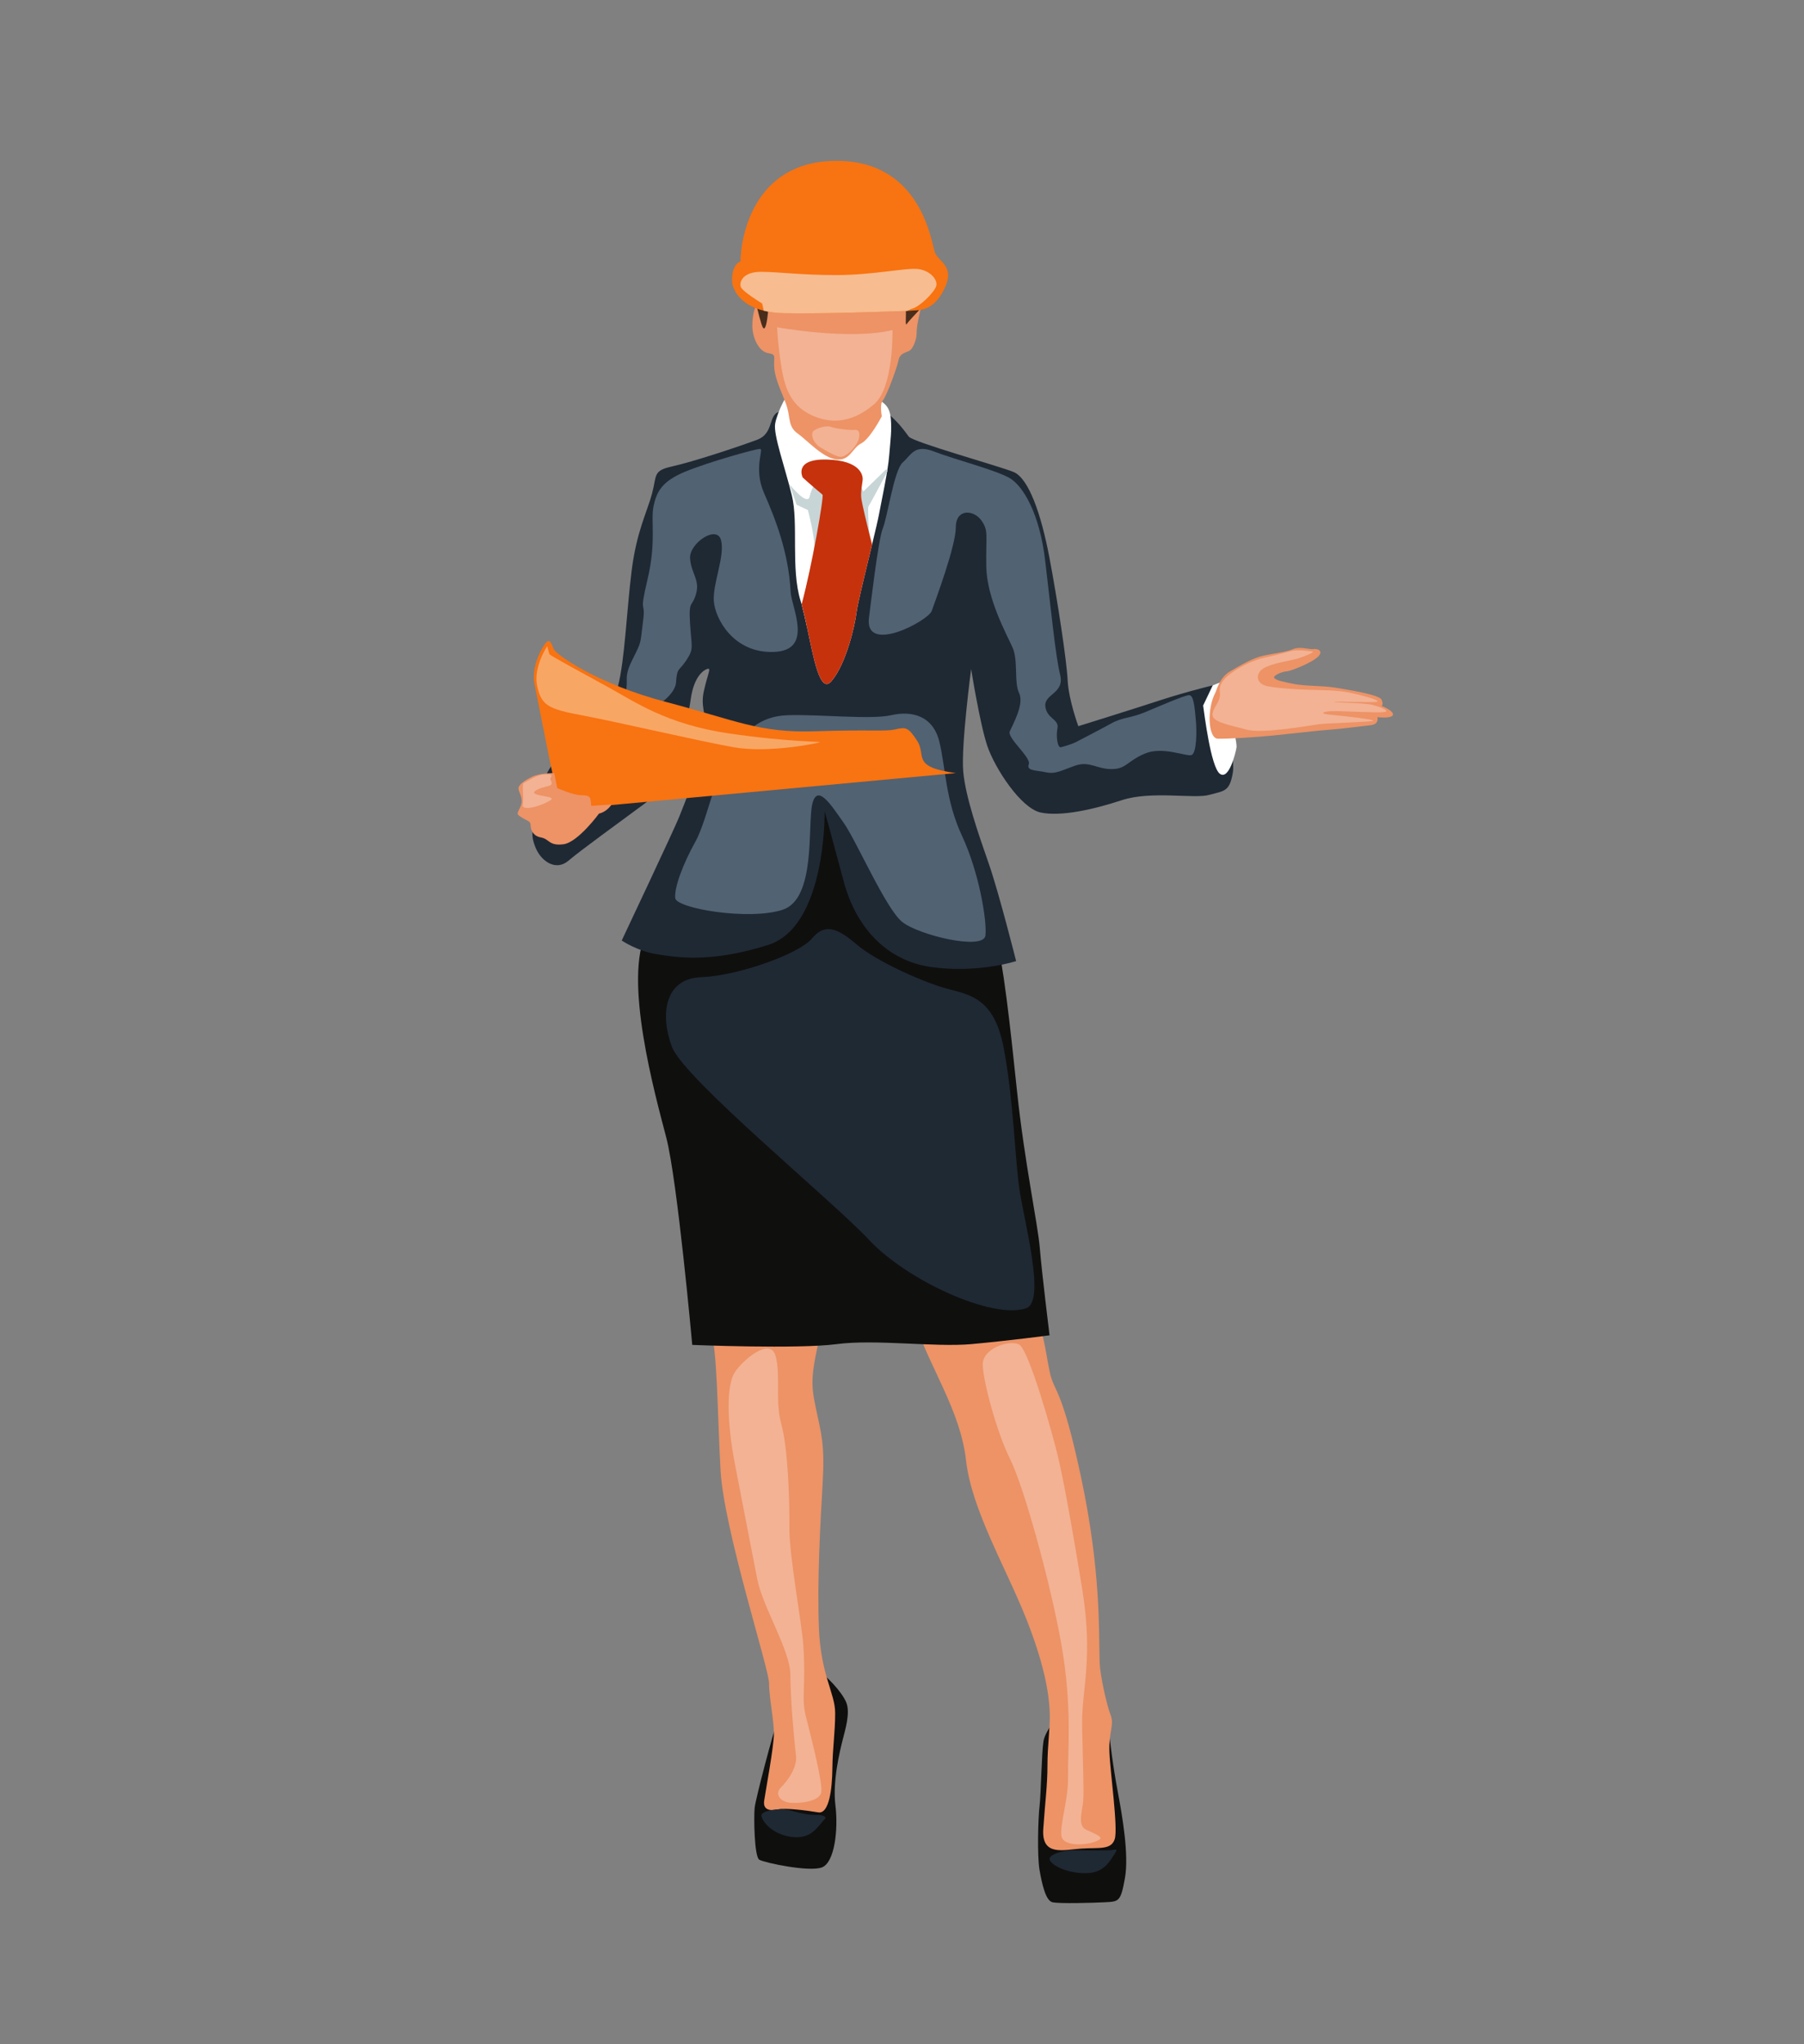 <?xml version="1.0" encoding="utf-8"?>
<!-- Generator: Adobe Illustrator 17.0.0, SVG Export Plug-In . SVG Version: 6.00 Build 0)  -->
<!DOCTYPE svg PUBLIC "-//W3C//DTD SVG 1.1//EN" "http://www.w3.org/Graphics/SVG/1.1/DTD/svg11.dtd">
<svg version="1.1" id="Layer_1" xmlns="http://www.w3.org/2000/svg" xmlns:xlink="http://www.w3.org/1999/xlink" x="0px" y="0px"
	 width="355px" height="402px" viewBox="0 0 355 402" enable-background="new 0 0 355 402" xml:space="preserve">
<rect x="0" y="0" width="355" height="402" fill="#808080" stroke="none"/>
<g>
	<path fill="#0F0F0E" d="M218.176,339.233c0.184,3.2,0.913,8.537,1.781,13.149c0.867,4.611,2.237,12.373,1.415,16.984
		c-0.822,4.612-1.187,4.612-3.79,4.748c-2.602,0.137-9.223,0.319-10.501,0c-1.278-0.32-2.009-3.424-2.511-6.301
		c-0.502-2.876-0.274-10.273,0-12.601c0.274-2.328,0.411-10.638,0.776-12.784c0.365-2.146,3.333-5.707,3.972-5.935
		C209.958,336.265,218.176,339.233,218.176,339.233z"/>
	<path fill="#0F0F0E" d="M160.193,327.956c2.343,1.39,5.524,4.839,6.346,6.894c0.822,2.055-0.228,5.388-0.73,7.396
		c-0.502,2.009-2.009,8.036-1.415,12.784c0.594,4.748-0.137,11.277-2.648,12.236c-2.511,0.958-11.323-0.913-12.327-1.507
		c-1.004-0.593-1.096-8.492-0.913-10.227c0.183-1.735,3.698-15.157,4.657-17.578C154.121,335.535,160.193,327.956,160.193,327.956z"
		/>
	<path fill="#ED9366" d="M216.396,326.997c0.071,2.426,1.369,8.264,2.146,10.273c0.776,2.009-0.365,3.287-0.228,7.259
		c0.137,3.972,1.735,14.975,1.05,17.167c-0.685,2.192-3.105,1.643-6.575,1.872c-3.47,0.229-7.853,1.598-7.488-3.835
		c0.365-5.433,0.822-8.538,0.822-12.51c0-3.972,0.548-7.442,0.456-10.227c-0.092-2.785-0.593-8.447-4.612-18.582
		c-4.018-10.136-10.775-21.458-11.87-31.229c-1.096-9.77-7.214-18.354-9.862-26.663c-2.648-8.309-16.345-9.679-18.445,0
		c-2.1,9.679-2.374,11.049-1.278,16.254c1.096,5.204,1.826,7.214,1.37,14.975c-0.457,7.761-1.096,19.267-0.73,28.489
		c0.365,9.222,3.196,12.784,3.196,16.665c0,3.88-0.502,6.757-0.548,10.866c-0.046,4.109-0.639,9.04-2.785,8.675
		c-2.146-0.365-6.438-0.913-7.898-0.594c-1.461,0.32-3.013,0.228-2.74-1.689c0.274-1.918,1.918-10.638,1.918-13.24
		c0-2.602-0.959-7.122-0.959-9.907c0-2.785-8.903-30.224-9.542-41.821c-0.639-11.597-0.639-24.563-2.009-27.485
		c-1.37-2.922,10.136-14.884,21.732-17.623c11.597-2.74,37.256-1.552,40.726,8.766c3.469,10.318,3.378,12.327,4.291,16.801
		c0.913,4.474,2.283,2.466,6.209,20.911C216.67,309.009,216.213,320.788,216.396,326.997z"/>
	<path fill="#0F0F0E" d="M206.534,262.622c0,0-8.309,1.096-15.432,1.735c-7.122,0.639-18.902-1.004-26.48,0
		c-7.579,1.004-28.398,0.152-28.398,0.152s-2.922-32.385-5.113-40.786c-2.192-8.401-8.584-31.32-3.835-40.451
		c4.748-9.131,21.367-21.276,26.755-22.828c5.387-1.552,11.049-4.201,14.336-2.557c3.287,1.644,25.202,14.793,27.211,23.741
		c2.009,8.949,3.105,19.176,4.566,33.055c1.461,13.88,4.109,26.206,4.474,30.772C204.982,250.021,206.534,262.622,206.534,262.622z"
		/>
	<path fill="#1F2934" d="M199.959,189.025c0,0-7.396,2.42-16.573,1.187c-9.177-1.233-15.03-8.157-17.339-16.801
		c-2.308-8.644-3.769-13.879-3.769-13.879s0.366,22.645-11.078,26.298c-11.446,3.653-18.263,2.435-22.038,1.826
		c-3.773-0.608-6.817-2.679-6.817-2.679s10.471-22.158,11.323-24.35c0.852-2.192,5.235-12.783,5.235-16.679
		s-1.096-4.992-0.365-8.158c0.73-3.165,1.34-4.261,0.852-4.261c-0.487,0-2.8,1.035-3.47,6.026
		c-0.669,4.992-3.834,16.619-9.008,20.454c-5.175,3.835-12.54,9.13-15.037,11.262c-2.496,2.131-5.358,0.121-6.453-2.496
		c-1.096-2.617-0.609-3.653,0-6.392c0.609-2.739,1.34-7.366,2.922-9.496c1.584-2.13,11.932-10.775,13.272-15.949
		c1.338-5.174,1.703-14.853,2.678-22.646c0.974-7.792,3.042-11.566,4.018-15.218c0.974-3.653,0.12-4.506,4.018-5.357
		c3.896-0.852,13.149-3.896,16.68-5.235c3.53-1.34,1.947-5.235,4.748-5.601c2.799-0.365,12.54-3.774,17.167-1.826
		c4.625,1.948,7.061,5.722,7.913,6.818c0.853,1.096,17.534,5.722,20.577,6.939c3.043,1.218,5.477,8.402,7.061,16.68
		c1.582,8.279,3.438,20.454,3.621,24.289c0.183,3.835,2.1,9.04,2.1,9.04s10.866-3.379,16.162-5.113
		c5.296-1.735,11.414-3.198,11.414-3.198s3.47,13.608,2.831,17.443c-0.639,3.835-1.735,3.561-4.657,4.383
		c-2.922,0.822-11.414-0.856-17.167,1.033c-5.753,1.889-12.053,3.259-15.979,2.437c-3.926-0.822-9.04-8.766-10.501-13.058
		c-1.461-4.292-3.196-15.158-3.196-15.158s-2.009,15.158-1.552,20.18c0.456,5.022,3.013,12.327,5.022,18.08
		C196.581,175.601,199.959,189.025,199.959,189.025z"/>
	<path fill="#516272" d="M145.016,145.517c2.029-0.992,3.807-4.661,10.043-4.858c6.236-0.197,16.274,0.919,20.313,0
		c4.04-0.919,8.24,0.065,9.488,5.251c1.247,5.186,1.181,11.487,4.463,18.511c3.283,7.024,4.923,16.542,4.595,19.561
		c-0.328,3.02-13.194-0.065-16.41-2.691c-3.216-2.626-9.005-15.951-11.46-19.43c-2.455-3.479-5.212-7.877-6.197-3.742
		c-0.984,4.136,0.788,18.642-5.842,20.808c-6.63,2.166-20.94-0.263-21.136-2.297c-0.197-2.035,1.444-6.564,4.004-11.159
		C139.436,160.877,142.062,146.962,145.016,145.517z"/>
	<path fill="#FFFFFF" d="M236.758,138.757l1.896-3.973l2.121-0.821c0,0,2.739,11.871,2.557,13.012
		c-0.182,1.141-1.498,6.529-3.283,5.205C238.265,150.856,236.987,140.309,236.758,138.757z"/>
	<path fill="#516272" d="M155.584,116.405c0.155,3.063,4.628,11.52-3.298,11.815c-7.926,0.296-11.569-6.548-11.815-9.994
		c-0.246-3.446,2.215-8.812,1.428-11.963c-0.788-3.151-6.301,0.591-6.105,3.545c0.197,2.954,1.969,4.209,1.182,6.978
		c-0.788,2.769-1.488,1.096-1.187,5.821c0.301,4.726,0.793,4.923-0.684,7.188c-1.477,2.265-1.871,1.385-2.068,4.385
		c-0.197,3-5.612,5.954-6.597,6.052c-0.985,0.098-4.037-0.886-3.348-3.84c0.689-2.954-0.492-2.954,1.379-6.696
		c1.871-3.741,1.477-2.954,2.068-7.483c0.591-4.529-0.886-0.788,0.886-8.271c1.772-7.483,0.591-11.52,1.182-14.375
		c0.591-2.855,1.674-4.923,6.203-6.794c4.529-1.871,13.982-4.535,14.769-4.483c0.788,0.052-1.378,3.794,0.788,8.717
		C152.531,101.932,155.19,108.627,155.584,116.405z"/>
	<path fill="#ED9366" d="M239.178,136.2c0.238-0.444,0.776-2.922,2.877-4.154c2.1-1.233,4.474-2.648,6.62-3.105
		c2.146-0.457,4.383-0.685,5.799-1.279c1.415-0.593,3.196,0.137,3.972,0c0.776-0.137,2.055,0.32,0.959,1.461
		c-1.096,1.142-5.342,2.877-6.255,2.922c-0.913,0.046-2.922,0.913-2.328,1.37c0.593,0.456,1.507,0.635,3.744,1.093
		c2.237,0.459,5.707,0.322,8.173,0.733c2.465,0.411,8.675,1.369,9.131,2.374c0.456,1.005,0,1.233,0,1.233s2.42,0.913,2.237,1.735
		c-0.183,0.822-3.059,0.457-3.059,0.457s0.456,1.415-1.37,1.598c-1.826,0.183-5.844,0.731-7.944,0.868
		c-2.1,0.137-7.944,0.822-11.095,1.141c-3.15,0.32-9.127,0.701-11.003,0.639C237.759,145.224,237.429,139.471,239.178,136.2z"/>
	<path fill="#FFFFFF" d="M174.984,89.542c-0.063,0.815-0.185,1.749-0.343,2.741c-0.011,0.083-0.023,0.162-0.039,0.244
		c-0.016,0.102-0.032,0.201-0.047,0.303c-0.004,0.005-0.004,0.005-0.004,0.008c-0.04,0.244-0.079,0.492-0.122,0.74
		c-0.48,2.773-1.122,5.734-1.453,7.558c-0.173,0.957-0.713,3.245-1.363,5.939c-0.035,0.138-0.067,0.28-0.102,0.422
		c-0.902,3.742-1.981,8.149-2.564,10.831c-0.208,0.973-0.354,1.717-0.398,2.123c-0.276,2.371-2.008,10.102-4.931,13.513
		c-2.265,2.646-3.505-4.525-4.856-10.831c-0.008-0.035-0.016-0.067-0.024-0.102c-0.272-1.253-0.543-2.47-0.831-3.565
		c-0.043-0.158-0.087-0.319-0.126-0.472c-0.012-0.043-0.024-0.083-0.035-0.122c-0.071-0.256-0.146-0.5-0.217-0.737
		c-1.946-6.329-0.367-15.218-1.705-20.696c-1.339-5.478-3.679-11.957-3.285-14.123c0.39-2.162,2.434-6.695,3.896-6.818
		c1.461-0.122,15.175,1.536,15.175,1.536c2.647,1.052,3.513,2.103,3.698,4.431C175.488,84.792,175.26,86.162,174.984,89.542z"/>
	<path fill="#C8D5D7" d="M174.555,92.83c-0.004,0.005-0.004,0.005-0.004,0.008c-0.067,0.15-0.181,0.382-0.374,0.74
		c-1.268,2.395-3.123,5.857-3.273,6.006c-0.205,0.2,0.09,5.888,0.358,7.912c-0.902,3.742-1.981,8.149-2.568,10.831
		c-2.97,1.501-7.325,3.505-9.957,4.703c-0.272-1.253-0.543-2.47-0.831-3.565c-0.043-0.158-0.087-0.319-0.126-0.472
		c1.087-4.364,2.481-10.173,2.481-11.555c0-2.285-1.28-7.125-1.28-7.125l-2.233-1.048l-1.414-4.064c0,0,3.603,4.565,4.017,2.375
		c0.41-2.194,3.56-6.573,3.56-6.573s1.5-0.229,3.06,0.319c1.552,0.548,3.926,5.341,3.926,5.341l4.49-4.38l0.213,0.244l0.016,0.016
		C174.586,92.602,174.705,92.483,174.555,92.83z"/>
	<path fill="#ED9366" d="M173.525,81.87c0,0-2.283,4.428-4.063,5.341c-1.78,0.913-2.146,3.425-4.839,3.151
		c-2.694-0.274-5.844-3.835-7.67-5.114c-1.826-1.278-1.461-3.059-2.054-5.113c-0.594-2.054-2.237-5.022-2.511-7.533
		c-0.274-2.511,0.594-2.83-1.233-3.15c-1.826-0.32-3.059-2.922-3.105-5.296c-0.046-2.374,0.73-4.657,1.142-4.292
		c0.411,0.365,2.42-8.172,3.789-9.36c1.37-1.187,21.733,0.183,24.791,1.507c3.059,1.324,2.876,5.524,2.785,6.346
		c-0.091,0.822,1.05,0.502,0.502,2.876c-0.548,2.374-0.685,3.425-0.685,4.429c0,1.004-0.639,2.831-1.369,3.287
		c-0.73,0.456-1.918,0.456-2.192,1.918c-0.274,1.461-2.43,7.213-3.087,7.898C173.068,79.449,173.525,81.87,173.525,81.87z"/>
	<path fill="#F87311" d="M188.089,152.043l-75.698,7.031c0,0-1.735,0.514-2.465-1.706c-0.73-2.22-4.018-19.3-4.748-22.859
		c-0.731-3.559,1.735-7.668,2.374-8.216c0.639-0.548,0.914,0.091,1.37,1.278c0.457,1.187,8.583,6.94,22.189,10.501
		c13.606,3.561,18.263,6.118,29.22,5.752c10.958-0.365,13.697,0.091,15.797-0.365c2.1-0.456,2.557-0.548,4.383,2.283
		C182.336,148.573,179.232,150.856,188.089,152.043z"/>
	<path fill="#C6320C" d="M171.613,107.075c-1.244,5.164-2.887,11.815-3.064,13.375c-0.276,2.371-2.008,10.102-4.931,13.513
		c-2.812,3.284-4.045-8.554-5.872-15.092c2.032-7.522,4.438-21.303,4.108-21.583c-0.426-0.366-2.619-2.194-3.895-3.379
		c0,0-1.891-3.714,4.805-3.529c6.699,0.189,7.002,3.222,7.002,3.832c0,0.61-0.489,2.619-0.244,4.017
		C169.679,99.14,170.471,102.775,171.613,107.075z"/>
	<path fill="#ED9366" d="M117.87,160.018c0,0-4.139,5.661-7,6.027c-2.862,0.365-2.745-1.042-4.414-1.34
		c-1.67-0.297-2.04-1.643-2.04-2.435c0-0.791-0.639-0.792-1.735-1.492c-1.096-0.7-0.974-0.609-0.274-2.1
		c0.7-1.492-0.214-2.617-0.365-3.47c-0.152-0.852,1.285-1.766,2.727-2.465c1.442-0.7,4.304-0.7,4.304-0.7l0.579,2.952
		c0,0,3.164,1.4,4.687,1.4c1.522,0,1.828,0.331,1.888,0.972c0.06,0.64,0.121,1.128,0.121,1.128l3.988-0.274
		C120.335,158.222,119.575,159.592,117.87,160.018z"/>
	<path fill="#492E1B" d="M180.815,61.065c0.38-1.582,1.918-9.096,0-11.015c-1.917-1.919-29.495-5.086-31.565-0.581
		c-2.069,4.505-0.424,10.957,0.61,14.305c1.034,3.349,1.475-4.642,1.475-5.144c0-0.502-0.959-4.292,2.694-5.296
		c3.652-1.004,16.619-1.187,19.449,0.092c2.83,1.278,4.794,6.62,4.794,7.989c0,1.37-0.137,2.785,0.183,2.283
		C178.775,63.196,180.815,61.065,180.815,61.065z"/>
	<path fill="#F87311" d="M185.776,56.927c-2.312,4.623-5.144,3.985-6.818,4.198c0,0-0.157,0.008-0.449,0.016
		c-2.698,0.103-16.912,0.622-24.206,0.457c-1.568-0.035-2.895-0.217-4.013-0.496c-4.659-1.154-5.781-3.97-6.077-4.891
		c-0.366-1.142-0.197-4.187,1.509-4.793c0-4.017,2.131-19.783,18.904-19.783c16.778,0,18.657,16.132,19.353,18.018
		C184.681,51.539,188.091,52.3,185.776,56.927z"/>
	<path fill="#F7BC8F" d="M184.224,56.285c-0.397,1.28-3.265,4.033-4.628,4.384c-0.232,0.059-0.61,0.232-1.087,0.472
		c-2.698,0.103-16.912,0.622-24.206,0.457c-1.568-0.035-2.895-0.217-4.013-0.496l-0.307-1.406c0,0-3.868-2.344-4.202-3.257
		c-0.335-0.914,0.315-3.013,4.049-2.981c3.734,0.032,7.68,0.638,14.797,0.638s13.631-1.461,16.006-1.19
		C183.007,53.182,184.618,55.005,184.224,56.285z"/>
	<path fill="#F3B294" d="M158.078,323.601c0.564,8.318-0.459,10.141,0.493,13.916c0.952,3.775,3.479,13.522,3.019,15.097
		c-0.46,1.575-3.61,2.068-5.809,1.969c-2.199-0.098-3.479-1.707-2.068-3.085c1.411-1.379,3.217-4.004,2.921-6.269
		c-0.295-2.264-1.1-10.979-1.1-15.803c0-4.825-5.432-13.309-6.515-18.823c-1.083-5.514-2.56-13.259-4.332-22.318
		c-1.772-9.058-1.657-15.918-0.131-18.33c1.526-2.412,7.04-7.138,8.074-3.249c1.034,3.889-0.148,8.862,1.132,13.44
		c1.28,4.578,1.625,14.572,1.575,20.234C155.288,306.042,157.767,319.006,158.078,323.601z"/>
	<path fill="#F3B294" d="M216.334,361.82c-1.627,1.096-7.237,1.625-7.483-0.837c-0.246-2.461,1.428-7.138,1.329-11.766
		c-0.098-4.627,0.886-13.472-1.354-26.01c-2.24-12.537-7.426-30.983-10.051-36.234c-2.625-5.251-5.383-15.491-5.383-18.642
		c0-3.151,5.12-4.825,7.089-3.939c1.969,0.886,6.63,17.625,7.614,21.662c0.985,4.037,2.589,12.505,4.853,26.388
		c2.265,13.883-0.135,19.79,0,26.978c0.135,7.188,0.398,13.03,0.201,14.934c-0.197,1.904-1.116,4.677,0.542,5.481
		C215.35,360.639,217.187,361.245,216.334,361.82z"/>
	<path fill="#1F2934" d="M219.533,364.298c-1.351,2.107-2.486,4.332-6.584,4.102c-4.098-0.23-6.789-2.133-6.363-3.02
		c0.427-0.886,3.118-1.576,5.284-1.493c2.166,0.082,6.335,0.069,6.859-0.006C219.255,363.806,220.034,363.517,219.533,364.298z"/>
	<path fill="#1F2934" d="M162.279,357.808c-1.249,1.195-2.486,4.086-6.671,3.446c-4.185-0.64-5.908-3.569-5.76-4.307
		c0.148-0.738,3.323-1.526,5.735-0.862c2.412,0.665,3.643,0.886,4.948,0.862C161.836,356.921,162.845,357.266,162.279,357.808z"/>
	<path fill="#1F2934" d="M201.926,257.303c-6.796,2.265-23.631-5.645-30.851-13.39c-7.22-7.746-36.496-31.738-38.859-38.056
		c-2.363-6.318-1.445-13.407,5.776-13.67c7.221-0.262,19.299-4.595,21.793-7.614c2.494-3.019,4.988-2.101,8.796,1.181
		c3.807,3.282,12.735,7.221,17.198,8.534s9.715,1.477,11.684,11.569c1.969,10.092,2.231,21.777,3.151,28.078
		C201.532,240.237,205.864,255.991,201.926,257.303z"/>
	<path fill="#F3B294" d="M259.608,142.424c-2.605,0.376-11.348,1.92-14.277,1.083c-2.929-0.837-6.72-1.403-6.72-2.904
		c0-1.502,1.717-2.611,1.439-4.431c-0.278-1.82,1.162-3.028,2.631-4.062c1.468-1.034,3.93-2.289,6.244-2.782
		c2.314-0.492,4.332-1.083,5.366-1.329c1.034-0.246,3.963,0.074,4.111,0.197c0.148,0.123-1.748,0.935-3.052,1.329
		c-1.305,0.394-4.972,0.886-6.671,1.895c-1.698,1.009-1.551,3.052,0.665,3.52c2.215,0.468,6.597,0.714,10.708,0.788
		c4.111,0.074,5.391,0.468,7.212,0.886c1.822,0.418,4.357,1.182,3.717,1.403s-8.394-0.123-8.394,0.025
		c0,0.147,6.055,0.197,7.508,0.591c1.452,0.394,3.569,1.182,2.338,1.403c-1.231,0.221-9.083-0.246-10.437-0.173
		c-1.354,0.074-2.904,0.468,0.123,0.739c3.028,0.271,8.788,0.96,8.074,1.181C269.478,142.006,260.827,142.248,259.608,142.424z"/>
	<path fill="#F3B294" d="M108.347,157.368c-1.855,1.204-5.735,2.262-5.464,0.909c0.271-1.354-0.271-4.136,0.222-4.308
		c0.492-0.172,2.531-1.643,4.086-1.674c1.555-0.031,1.452,0.246,1.157,0.689c-0.295,0.443,0.96,1.305-0.517,1.625
		c-1.477,0.32-3.446,1.083-2.461,1.551C106.353,156.627,109.405,156.681,108.347,157.368z"/>
	<path fill="#F3B294" d="M175.62,64.91c0,0,0.295,11.224-3.594,14.572c-3.889,3.348-7.926,4.086-12.012,2.314
		c-4.086-1.772-5.514-4.972-6.252-9.649c-0.738-4.677-0.837-7.778-0.837-7.778S167.251,66.978,175.62,64.91z"/>
	<path fill="#F3B294" d="M168.892,86.638c-0.654,1.573-2.281,2.987-3.2,3.184c-0.919,0.197-3.019-1.116-4.299-1.871
		c-1.28-0.755-1.805-2.265-1.477-2.954c0.328-0.689,2.625-1.412,3.577-1.05c0.952,0.361,3.758,0.706,4.808,0.607
		C169.351,84.455,169.166,85.98,168.892,86.638z"/>
	<path fill="#516272" d="M171.009,121.427c0.245-1.799,1.822-15.426,2.716-17.526c0.894-2.1,2.207-11.45,3.914-12.946
		c1.707-1.495,2.297-3.661,6.17-2.152c3.873,1.51,12.538,3.742,15.032,5.317c2.494,1.576,5.71,6.761,6.827,16.082
		c1.116,9.321,2.035,18.839,2.954,22.515c0.919,3.676-3.151,3.742-2.921,6.17c0.23,2.429,2.724,2.56,2.396,4.267
		c-0.328,1.706,0.009,3.938,0.661,3.807c0.652-0.131,2.326-0.689,2.851-0.952c0.525-0.263,4.825-2.494,7.089-3.742
		c2.265-1.247,3.741-0.985,6.63-2.199c2.889-1.214,7.68-3.282,8.632-3.348c0.952-0.065,1.116,2.396,1.346,4.726
		c0.23,2.331,0.197,6.729-0.853,7.056c-1.05,0.328-5.645-1.772-9.157-0.295c-3.512,1.477-3.643,3.052-6.564,3.052
		c-2.921,0-4.365-1.641-7.122-0.689c-2.757,0.952-3.873,1.739-5.809,1.313c-1.937-0.426-3.84-0.23-3.348-1.575
		c0.492-1.345-4.299-5.152-3.742-6.465c0.558-1.313,2.888-5.35,1.838-7.516c-1.05-2.166-0.131-6.4-1.313-9.025
		c-1.181-2.626-5.055-9.616-5.153-15.918c-0.099-6.301,0.492-6.991-0.985-9.058c-1.477-2.068-4.995-2.363-5.008,1.378
		c-0.013,3.742-4.05,14.475-4.739,16.443C182.66,122.116,169.998,128.855,171.009,121.427z"/>
	<path fill="#F8A664" d="M107.682,127.089c0,0-2.797,4.136-1.965,7.877c0.832,3.742,2.112,4.48,8.758,5.711
		c6.646,1.231,23.237,5.12,29.981,6.301c6.745,1.182,16.394-0.788,16.886-0.985s-6.006,0-18.067-1.772
		c-12.062-1.772-18.462-6.26-23.483-9.013c-5.022-2.753-11.569-6.298-11.668-6.544C108.027,128.418,107.682,127.089,107.682,127.089
		z"/>
</g>
</svg>
